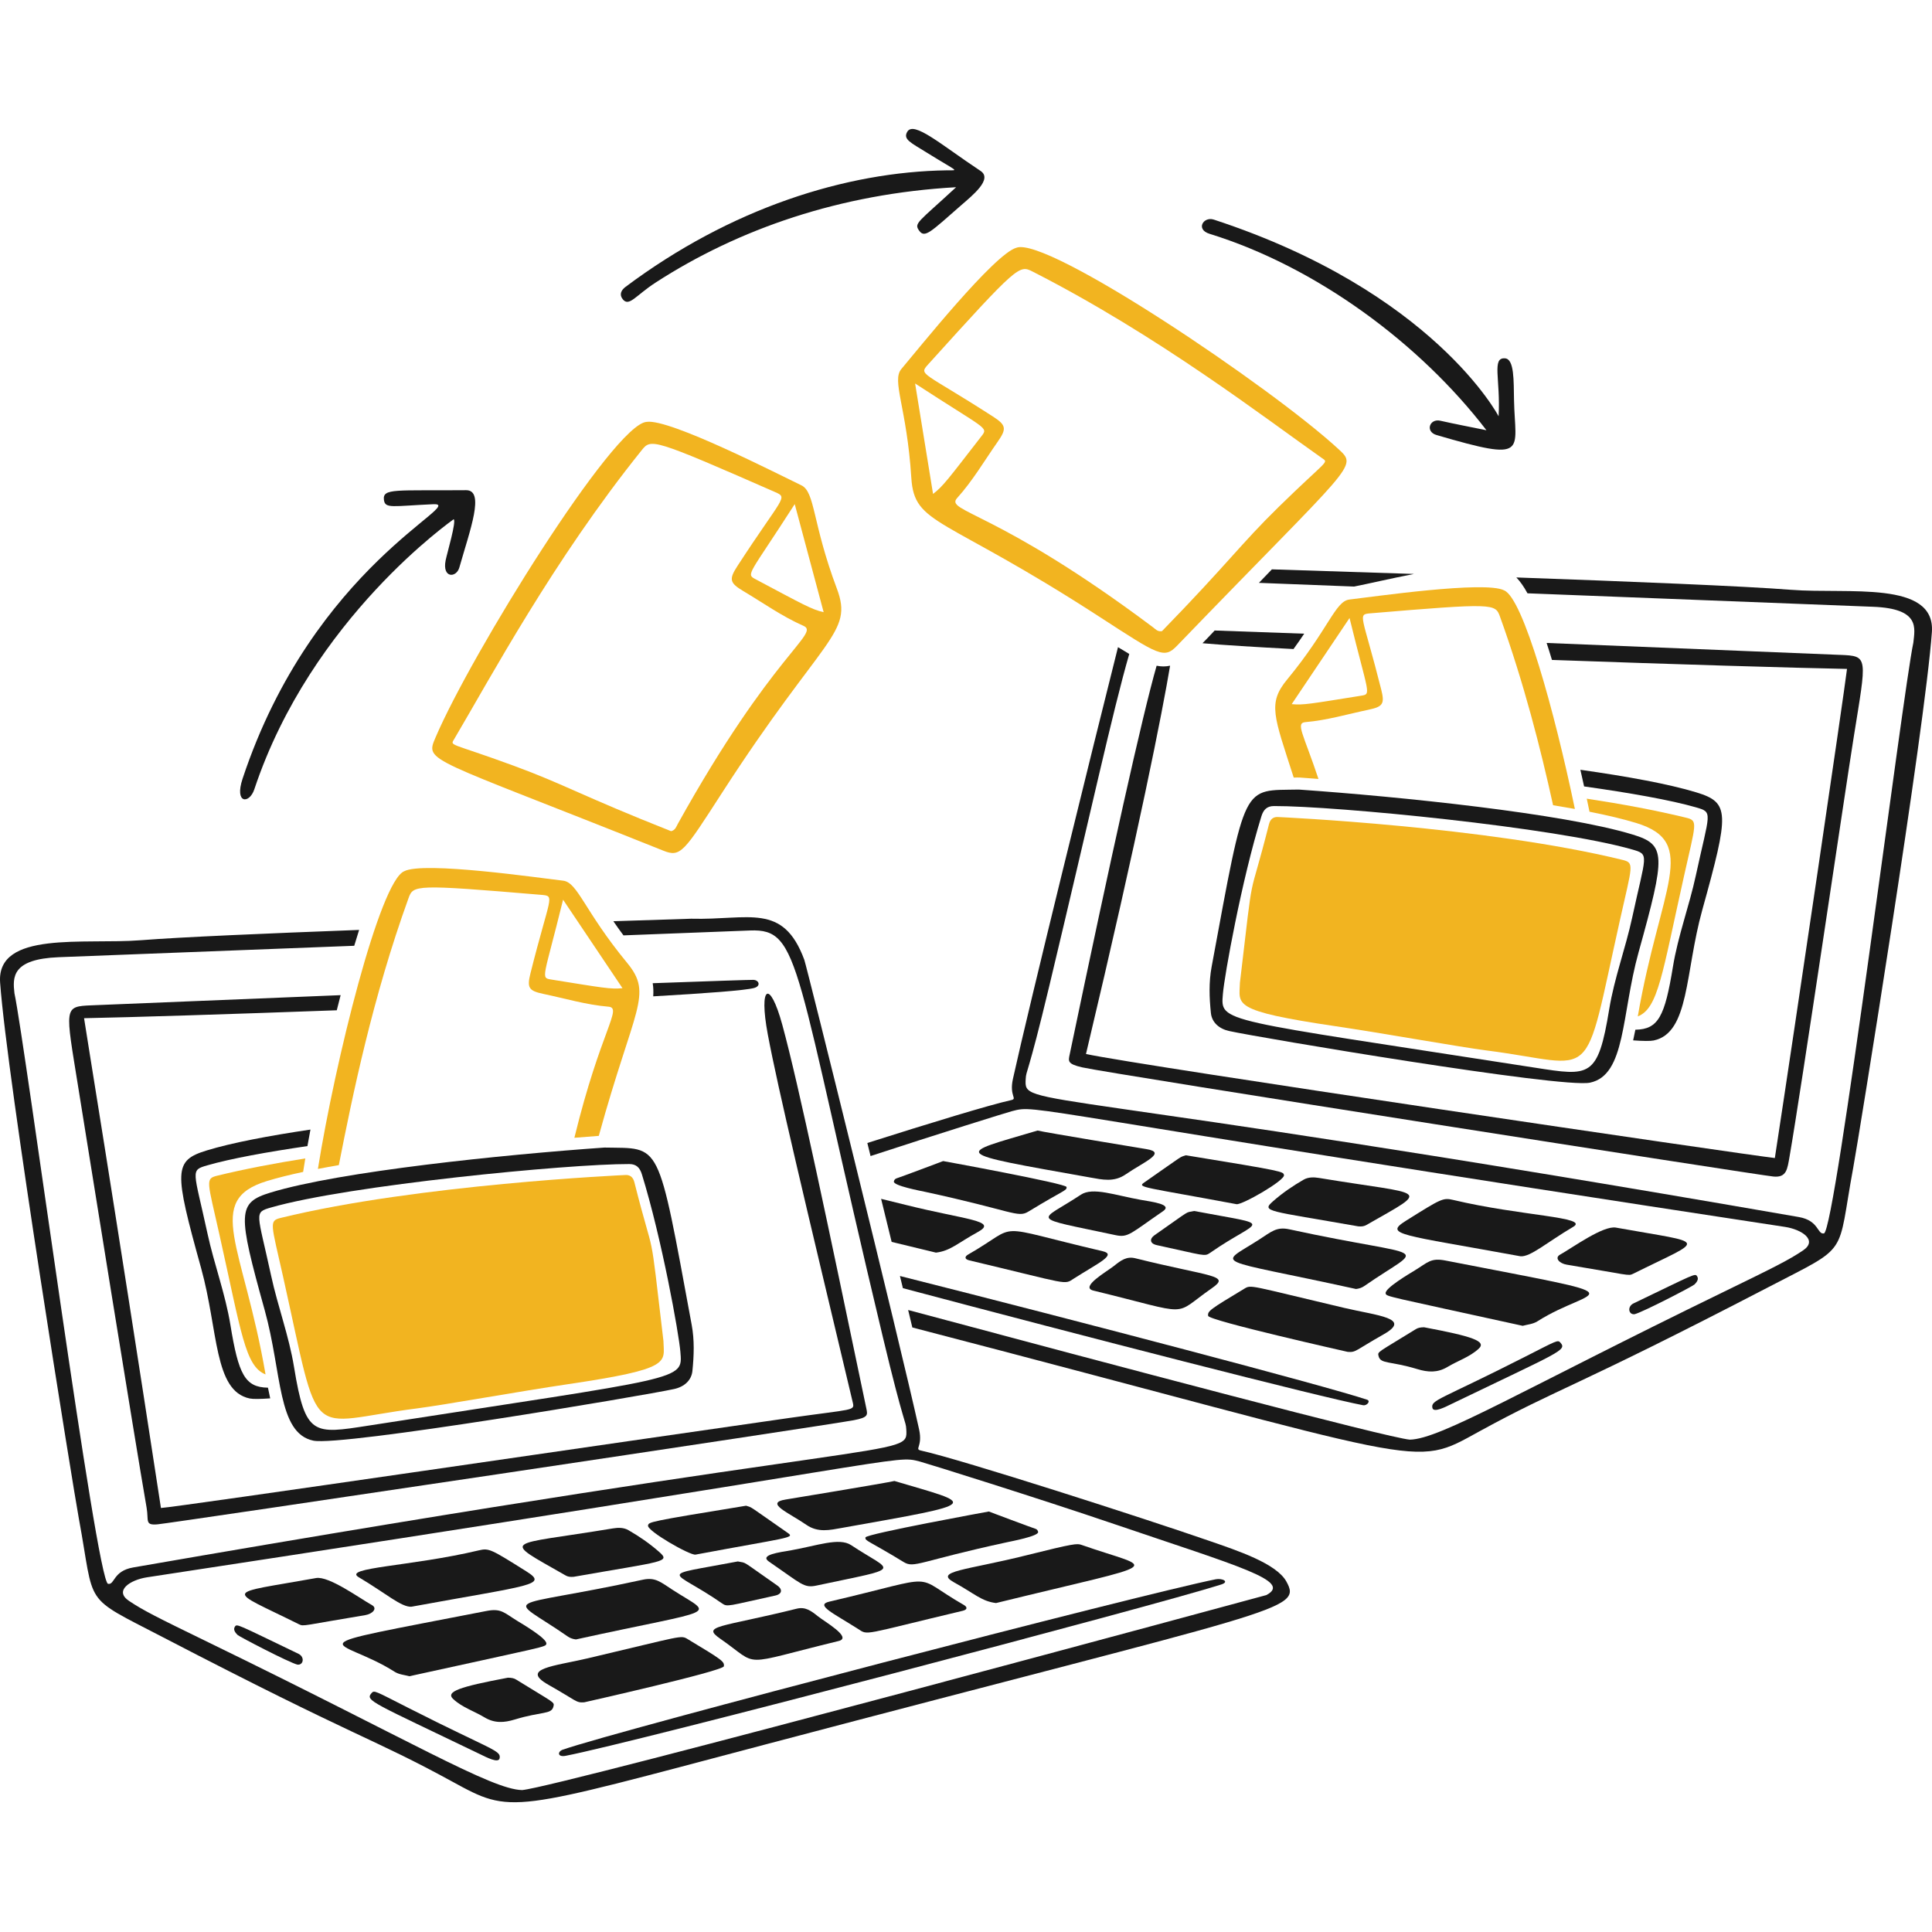 <svg width="250" height="250" viewBox="0 0 1176 1019" fill="none"
    xmlns="http://www.w3.org/2000/svg">
    <path
        d="M1090.3 280.519C1061.83 278.265 992.124 275.456 922.989 272.994C925.281 275.356 927.516 278.491 929.776 282.64L1140.25 290.845C1168.86 291.984 1165.56 303.796 1164.65 312.668C1158.11 343.452 1117.23 671.018 1110.23 672.271C1106.06 673.014 1107.34 664.464 1094.93 662.304C623.94 580.507 623.347 596.418 624.342 578.271C624.657 572.58 625.387 577.327 638.711 521.61C664.029 415.76 677.232 354.565 687.376 319.563C685.242 318.329 682.962 316.956 680.519 315.432C665.47 375.236 626.338 533.85 616.56 578.246C614.205 588.944 619.645 590.229 615.37 591.166C602.563 593.981 565.773 605.202 527.944 617.227L529.908 625.18C570.861 611.756 612.883 598.659 616.018 597.847C632.515 593.572 616.296 596.733 1086.49 668.304C1096.81 669.878 1106.71 676.477 1097.45 682.666C1088.84 688.422 1080.95 692.407 1049.22 707.839C926.42 767.574 876.886 797.501 858.135 797.809C844.957 796.726 679.896 752.966 552.783 718.896L555.333 729.525C875.74 812.902 858.104 815.981 900.781 792.615C949.207 766.101 957.373 766.818 1076.75 704.817C1126.58 678.933 1117.89 687.193 1128.03 632.408C1131.29 614.797 1171.72 364.903 1175.93 306.29C1178.21 274.524 1124.68 283.233 1090.3 280.512L1090.3 280.519Z"
        fill="#191919" />
    <path
        d="M860.673 270.861L774.198 268.059C771.428 270.911 768.79 273.65 766.29 276.282L824.223 278.536C832.39 276.943 846.179 273.681 860.68 270.861H860.673Z"
        fill="#191919" />
    <path
        d="M793.862 307.223C770.898 306.379 752.412 305.724 739.366 305.284C736.69 308.155 734.234 310.737 731.949 313.029C744.485 314.143 763.796 315.345 787.345 316.573C789.769 313.236 791.922 310.119 793.862 307.223Z"
        fill="#191919" />
    <path
        d="M1120.09 320.13L941.425 312.864C942.476 316.056 943.553 319.494 944.667 323.196C1019.88 325.903 1092.41 328.05 1124.27 328.668C1122.16 345.857 1093.44 540.852 1080.34 626.389C1062.95 624.506 693.055 570.061 661.032 563.059C693.465 426.709 707.676 354.036 712.228 326.709C709.596 327.301 706.926 327.301 704.03 326.734C695.215 357.48 676.659 441.065 651.121 563.305C650.265 567.398 649.585 569.116 658.765 571.207C675.835 575.098 1070.33 636.816 1079.52 637.659C1087.51 638.39 1087.94 633.258 1089.32 625.356C1096.47 584.241 1122.91 404.199 1128.34 370.255C1136.21 321.005 1137.55 320.847 1120.1 320.117L1120.09 320.13Z"
        fill="#191919" />
    <path
        d="M926.849 728.517C843.169 710.144 843.987 710.799 843.452 708.822C842.621 705.724 858.35 696.519 861.145 694.806C869.217 689.863 870.873 687.03 879.909 688.793C1003.44 712.82 970.042 703.986 935.852 725.759C933.12 727.497 929.984 727.667 926.849 728.517Z"
        fill="#191919" />
    <path
        d="M820.363 744.384C820.256 744.359 735.834 725.382 735.399 722.466C734.964 719.551 736.387 718.594 757.329 705.976C761.749 703.313 760.05 703.923 818.323 717.631C838.459 722.366 859.672 723.827 842.187 733.718C824.701 743.604 825.501 744.762 820.363 744.384Z"
        fill="#191919" />
    <path
        d="M925.488 686.186C852.424 672.819 842.054 673.171 855.787 664.57C877.365 651.046 878.347 650.416 884.637 651.915C925.835 661.705 967.775 662.266 957.619 668.26C941.355 677.868 931.558 686.715 925.488 686.186Z"
        fill="#191919" />
    <path
        d="M825.426 706.114C736.759 686.627 741.085 692.401 766.422 676.036C773.927 671.188 777.056 668.097 784.77 669.771C871.333 688.585 868.412 677.906 830.394 704.332C828.901 705.365 827.283 705.875 825.426 706.108V706.114Z"
        fill="#191919" />
    <path
        d="M832.094 773.486C807.185 765.156 657.676 725.923 547.79 698.193L549.585 705.598C658.413 734.537 804.477 772.132 829.644 776.842C832.087 777.302 834.474 774.273 832.1 773.48L832.094 773.486Z"
        fill="#191919" />
    <path
        d="M542.741 677.434C550.756 679.354 559.729 681.514 569.715 683.964C578.556 682.906 582.749 678.246 595.253 671.396C607.846 664.501 587.679 664.01 551.392 654.931C545.241 653.394 540.311 652.179 536.325 651.228L542.741 677.434Z"
        fill="#191919" />
    <path
        d="M631.564 609.659C636.337 610.837 697.633 620.93 697.803 620.955C710.761 623.033 695.845 628.97 685.172 636.35C678.114 641.229 670.999 639.555 663.702 638.257C576.521 622.743 582.131 624.367 631.564 609.659Z"
        fill="#191919" />
    <path
        d="M574.078 628.24C574.185 628.24 648.961 641.89 649.207 644.025C649.471 646.273 647.898 645.618 625.891 659.036C619.456 662.958 616.428 658.494 562.99 646.941C560.515 646.405 543.735 643.251 544.094 640.713C544.207 639.901 544.762 639.051 545.687 638.78C547.753 638.169 574.185 628.227 574.078 628.24Z"
        fill="#191919" />
    <path
        d="M826.754 667.971C771.566 658.242 767.517 659.175 774.953 652.645C780.658 647.639 786.904 643.37 793.458 639.593C796.361 637.918 799.749 637.987 802.966 638.522C868.449 649.396 871.717 644.271 831.804 667.095C830.431 667.882 829.059 668.191 826.754 667.971Z"
        fill="#191919" />
    <path
        d="M589.983 688.673C587.005 687.968 587.155 686.356 589.278 685.141C622.447 666.182 601.216 666.755 671.169 683.101C680.009 685.166 668.619 690.216 653.829 699.642C647.331 703.785 652.179 703.444 589.983 688.673Z"
        fill="#191919" />
    <path
        d="M721.874 624.714C781.981 634.511 780.973 634.612 781.546 636.721C782.421 639.939 755.926 655.094 752.645 654.477C696.664 644.019 692.03 644.378 696.349 641.374C721.371 623.952 717.694 626.049 721.874 624.714Z"
        fill="#191919" />
    <path
        d="M665.565 707.084C656.958 704.994 674.04 695.316 678.158 692.004C682.276 688.692 685.795 686.092 691.053 687.401C737.464 698.943 749.339 697.532 737.596 705.667C712.694 722.926 727.371 722.113 665.565 707.077V707.084Z"
        fill="#191919" />
    <path
        d="M953.589 691.286C949.302 690.575 945.996 687.213 949.616 685.191C957.204 680.96 975.86 667.341 983.63 668.739C1040.29 678.945 1038.67 674.657 993.987 696.883C991.072 698.332 991.519 697.551 953.589 691.286Z"
        fill="#191919" />
    <path
        d="M694.365 651.832C701.568 653.098 713.947 654.609 707.915 658.752C688.012 672.409 686.759 674.966 679.014 673.323C624.808 661.788 632.37 665.697 657.921 648.709C665.181 643.887 678.819 649.099 694.365 651.832Z"
        fill="#191919" />
    <path
        d="M866.837 729.405C896.261 734.952 905.075 737.867 900.051 742.483C894.535 747.545 887.408 749.755 881.168 753.508C874.985 757.223 869.167 756.826 862.675 754.855C845.99 749.787 840.317 751.902 839.12 746.915C838.44 744.076 838.403 745.052 861.838 730.532C863.172 729.707 864.596 729.437 866.831 729.405H866.837Z"
        fill="#191919" />
    <path
        d="M726.874 658.62C777.56 668.272 767.31 662.688 736.671 684.045C733.088 686.545 733.347 685.739 704.15 679.405C699.572 678.41 699.843 675.388 702.714 673.392C725.973 657.178 720.942 659.886 726.88 658.627L726.874 658.62Z"
        fill="#191919" />
    <path
        d="M871.9 778.499C870.842 773.581 876.357 773.713 927.189 747.91C948.005 737.345 948.187 736.847 949.894 738.837C953.867 743.484 949.365 744.34 883.567 776.068C880.287 777.648 872.599 781.741 871.9 778.499Z"
        fill="#191919" />
    <path
        d="M994.982 721.447C991.255 721.906 990.38 716.768 994.302 714.88C1032.29 696.638 1031.77 696.362 1033.09 698.483C1034.13 700.171 1032.82 701.978 1031.43 703.351C1030.3 704.465 1000.09 720.169 994.982 721.447Z"
        fill="#191919" />
    <path
        d="M783.001 884.152C776.943 873.159 753.187 865.345 736.432 859.54C696.745 845.782 585.059 809.829 560.635 804.459C556.36 803.52 561.8 802.236 559.445 791.538C547.426 736.942 491.003 509.577 489.574 505.724C476.603 470.646 455.825 481.672 420.685 480.721L373.348 482.245C375.205 484.946 377.245 487.817 379.506 490.858L456.568 487.88C487.704 486.702 483.007 508.003 537.282 734.908C550.612 790.632 551.342 785.884 551.657 791.569C552.652 809.71 552.047 793.805 81.074 875.602C68.663 877.755 69.941 886.312 65.773 885.569C58.765 884.316 15.32 556.801 8.784 526.017C7.682 516.352 7.122 505.283 35.745 504.144L215.622 497.192C216.636 493.773 217.631 490.556 218.594 487.54C161.794 489.668 109.433 491.935 85.701 493.811C51.335 496.531 -2.203 487.823 0.07 519.589C4.269 578.202 44.711 828.108 47.973 845.706C58.117 900.486 49.415 892.218 99.251 918.115C218.606 980.135 226.792 979.399 275.218 1005.91C311.907 1026 309.804 1024.58 465.754 983.384C780.954 900.12 792.868 902.072 783.001 884.152ZM770.855 892.407C770.754 892.464 339.492 1009.33 317.845 1011.11C299.094 1010.79 249.56 980.859 126.761 921.138C95.027 905.705 87.137 901.719 78.53 895.965C69.274 889.775 79.172 883.176 89.486 881.602C559.786 810.018 543.484 806.845 559.962 811.145C563.966 812.19 631.288 833.22 678.901 849.421C753.886 874.934 786.936 883.857 770.848 892.407H770.855Z"
        fill="#191919" />
    <path
        d="M249.151 941.822C332.83 923.448 332.012 924.104 332.547 922.127C333.378 919.028 317.65 909.823 314.854 908.111C306.782 903.168 305.126 900.335 296.09 902.097C172.56 926.124 205.957 917.291 240.147 939.064C242.879 940.802 246.022 940.971 249.157 941.822H249.151Z"
        fill="#191919" />
    <path
        d="M355.637 957.682C355.743 957.657 440.166 938.679 440.601 935.764C441.035 932.849 439.612 931.892 418.67 919.274C414.25 916.611 415.95 917.221 357.677 930.928C337.541 935.664 316.328 937.124 333.813 947.016C351.298 956.901 350.499 958.066 355.637 957.688V957.682Z"
        fill="#191919" />
    <path
        d="M250.511 899.49C323.575 886.124 333.945 886.476 320.212 877.875C298.634 864.35 297.652 863.721 291.362 865.219C250.165 875.01 208.224 875.57 218.38 881.565C234.644 891.173 244.441 900.02 250.511 899.49Z"
        fill="#191919" />
    <path
        d="M350.574 919.419C439.24 899.931 434.915 905.705 409.578 889.341C402.072 884.493 398.943 881.401 391.23 883.075C304.666 901.89 307.588 891.211 345.606 917.637C347.098 918.669 348.717 919.186 350.574 919.419Z"
        fill="#191919" />
    <path
        d="M606.291 897.268C712.738 871.163 703.621 877.787 658.35 861.882C655.629 860.925 653.993 860.887 624.614 868.235C588.327 877.308 568.16 877.806 580.753 884.7C593.257 891.551 597.45 896.21 606.291 897.268Z"
        fill="#191919" />
    <path
        d="M740.008 882.799C694.176 892.017 376.773 974.613 342.609 986.501C339.215 987.685 339.278 991.21 344.289 990.253C385.134 982.471 701.858 899.194 743.295 885.997C748.729 884.266 743.912 882.012 740.008 882.799Z"
        fill="#191919" />
    <path
        d="M544.435 822.964C539.663 824.141 478.367 834.234 478.197 834.26C465.239 836.337 480.155 842.275 490.827 849.654C497.886 854.534 505.001 852.859 512.298 851.562C599.478 836.048 593.868 837.672 544.435 822.964Z"
        fill="#191919" />
    <path
        d="M601.921 841.544C601.814 841.544 527.044 855.195 526.792 857.329C526.528 859.577 528.102 858.922 550.108 872.34C556.543 876.263 559.572 871.798 613.009 860.245C615.483 859.709 632.263 856.555 631.905 854.017C631.791 853.206 631.237 852.355 630.312 852.085C628.246 851.474 601.814 841.532 601.921 841.544Z"
        fill="#191919" />
    <path
        d="M349.232 881.288C404.421 871.56 408.469 872.492 401.033 865.962C395.328 860.957 389.082 856.688 382.528 852.909C379.625 851.235 376.238 851.304 373.021 851.839C307.538 862.713 304.269 857.588 344.183 880.412C345.555 881.199 346.928 881.508 349.232 881.288Z"
        fill="#191919" />
    <path
        d="M586.017 901.978C588.995 901.272 588.844 899.661 586.722 898.445C553.552 879.487 574.784 880.06 504.83 896.405C495.99 898.47 507.381 903.52 522.171 912.946C528.669 917.089 523.82 916.75 586.017 901.978Z"
        fill="#191919" />
    <path
        d="M454.125 838.024C394.02 847.822 395.027 847.923 394.454 850.032C393.579 853.249 420.074 868.405 423.354 867.788C479.336 857.329 483.971 857.688 479.651 854.685C454.629 837.269 458.306 839.359 454.125 838.024Z"
        fill="#191919" />
    <path
        d="M510.434 920.388C519.042 918.298 501.959 908.621 497.842 905.309C493.724 901.997 490.204 899.396 484.946 900.706C438.536 912.247 426.661 910.837 438.403 918.972C463.306 936.23 448.629 935.418 510.434 920.382V920.388Z"
        fill="#191919" />
    <path
        d="M222.41 904.603C226.697 903.892 230.003 900.529 226.383 898.508C218.795 894.277 200.14 880.658 192.37 882.055C135.708 892.262 137.326 887.974 182.012 910.201C184.927 911.649 184.48 910.868 222.41 904.603Z"
        fill="#191919" />
    <path
        d="M481.634 865.137C474.431 866.403 462.052 867.914 468.084 872.057C487.987 885.714 489.24 888.27 496.985 886.627C551.191 875.092 543.629 879.002 518.078 862.014C510.818 857.191 497.18 862.404 481.634 865.137Z"
        fill="#191919" />
    <path
        d="M309.162 942.709C279.738 948.256 270.924 951.172 275.948 955.787C281.464 960.849 288.591 963.059 294.831 966.812C301.071 970.564 306.832 970.13 313.324 968.16C330.009 963.091 335.682 965.206 336.879 960.22C337.559 957.38 337.596 958.356 314.161 943.836C312.827 943.011 311.397 942.741 309.162 942.709Z"
        fill="#191919" />
    <path
        d="M449.125 871.937C398.439 881.59 408.69 876.005 439.328 897.362C442.911 899.862 442.653 899.056 471.849 892.722C476.427 891.727 476.155 888.705 473.284 886.709C450.025 870.495 455.056 873.203 449.119 871.944L449.125 871.937Z"
        fill="#191919" />
    <path
        d="M304.1 991.803C305.158 986.885 299.642 987.017 248.81 961.215C227.994 950.649 227.812 950.152 226.106 952.141C222.132 956.788 226.634 957.645 292.432 989.372C295.713 990.952 303.401 995.045 304.1 991.803Z"
        fill="#191919" />
    <path
        d="M181.017 934.745C184.744 935.204 185.62 930.066 181.697 928.177C143.704 909.936 144.227 909.659 142.911 911.781C141.866 913.469 143.182 915.276 144.573 916.649C145.701 917.763 175.905 933.466 181.017 934.745Z"
        fill="#191919" />
    <path
        d="M397.615 527.963C430.476 526.099 453.59 524.336 458.986 522.894C463.381 521.717 462.021 517.989 458.463 517.939C456.297 517.908 434.134 518.638 397.3 519.973C397.716 522.523 397.81 525.148 397.615 527.963Z"
        fill="#191919" />
    <path
        d="M527.333 778.813C503.974 667.007 486.287 582.239 476.156 545.19C468.563 517.416 461.725 521.163 467.354 551.134C473.625 584.543 489.82 652.167 519.047 775.035C520.325 780.413 520.017 778.977 480.689 784.568C387.622 797.803 106.234 839.108 97.961 839.404C68.292 645.662 51.474 544.095 51.172 541.274C79.336 540.726 139.372 538.869 204.994 536.451C205.793 533.277 206.574 530.211 207.343 527.245L55.9 533.429C38.453 534.159 39.788 534.316 47.665 583.567C53.092 617.517 82.081 798.099 89.24 839.215C90.613 847.11 87.956 850.082 95.946 849.352C105.139 848.514 502.507 789.24 519.658 785.978C528.549 784.285 528.165 782.811 527.333 778.813Z"
        fill="#191919" />
    <path
        d="M904.798 183.384C864.274 130.563 801.266 83.913 736.249 63.821C727.579 61.139 732.547 53.111 738.849 55.176C872.611 98.993 912.196 174.89 912.196 174.89C913.456 152.425 907.82 138.938 916.126 139.618C921.799 140.078 921.345 153.294 921.578 165.024C922.208 196.67 931.01 202.853 874.411 186.3C867.334 184.228 870.212 176.124 876.697 177.591C885.783 179.644 894.938 181.37 904.798 183.384Z"
        fill="#191919" />
    <path
        d="M581.98 35.456C511.662 39.404 449.736 60.717 399.132 93.452C386.841 101.404 382.925 108.494 379.046 103.627C376.792 100.806 378.14 98.08 380.708 96.16C444.781 48.174 514.948 26.068 576.408 25.174C583.681 25.067 583.586 26.49 564.444 14.583C554.313 8.28 549.629 6.385 552.192 1.795C556.115 -5.226 572.706 9.533 596.865 25.545C604.408 30.544 591.884 40.468 585.147 46.361C566.459 62.707 562.927 66.642 559.528 61.951C556.127 57.26 558.74 56.996 581.98 35.456Z"
        fill="#191919" />
    <path
        d="M154.799 401.964C151.808 410.949 142.54 410.931 147.658 395.491C190.745 265.609 285.128 227.459 263.708 228.416C238.837 229.524 234.386 231.306 233.693 225.759C232.786 218.511 241.066 220.25 283.661 219.872C295.342 219.771 286.13 243.968 279.607 266.925C277.774 273.366 269.06 273.593 271.264 262.555C272.139 258.154 277.988 238.534 276.131 237.564C276.289 237.602 189.555 297.481 154.799 401.964Z"
        fill="#191919" />
    <path
        d="M163.097 766.176C149.081 765.981 145.152 758.041 140.247 727.969C137.162 709.036 130.349 691.041 126.294 672.34C117.882 633.529 115.547 633.907 126.244 630.822C140.31 626.767 162.279 622.749 187.131 619.116C187.716 615.792 188.333 612.436 188.969 609.067C163.544 612.845 141.091 617.114 125.973 621.729C105.585 627.957 105.875 633.863 122.416 693.408C132.969 731.395 130.091 768.197 151.997 772.75C154.024 773.172 158.362 773.115 164.47 772.68C163.979 770.552 163.532 768.38 163.11 766.182L163.097 766.176Z"
        fill="#191919" />
    <path
        d="M162.568 640.367C168.871 638.44 176.288 636.601 184.511 634.845C184.927 632.144 185.367 629.398 185.834 626.628C167.121 629.6 148.766 633.088 132.113 637.168C124.777 638.963 126.307 640.531 133.554 672.951C146.915 732.729 149.182 753.18 161.636 758.104C148.099 679.323 123.933 652.167 162.568 640.367Z"
        fill="#F2B420" />
    <path
        d="M206.246 630.702C214.538 588.39 226.854 528.466 248.64 468.285C251.593 460.138 252.122 459.666 329.644 466.207C338.131 466.925 334.68 466.982 322.907 513.878C320.671 522.781 321.792 524.601 330.802 526.496C343.943 529.26 356.876 533.126 370.337 534.265C379.165 535.015 365.704 548.25 349.622 614.061C354.962 613.626 359.942 613.242 364.482 612.902C386.11 534.31 397.752 526.999 381.703 507.55C355.73 476.068 351.687 458.589 342.784 457.569C328.529 455.938 257.87 445.618 246.027 451.827C231.167 457.984 204.03 567.265 193.508 633.025C197.608 632.232 201.864 631.451 206.246 630.702ZM378.907 523.002C371.691 523.744 366.755 522.737 335.505 517.731C328.838 516.661 330.991 517.051 342.74 469.135L378.907 523.002Z"
        fill="#F2B420" />
    <path
        d="M367.914 620.017C402.658 620.747 399.976 614.054 421.031 727.932C422.756 737.269 422.422 746.657 421.465 756.02C420.886 761.643 416.63 765.609 410.321 766.995C392.08 770.999 207.966 802.003 190.726 798.42C168.821 793.868 171.698 757.071 161.146 719.079C144.605 659.539 144.315 653.627 164.703 647.4C206.914 634.511 306.272 624.33 367.914 620.017ZM414.143 744.327C413.242 733.353 402.847 675.444 390.695 636.23C389.467 632.27 387.332 630.06 383.057 630.047C345.877 629.934 211.756 643.005 164.98 656.492C154.282 659.577 156.618 659.2 165.031 698.011C169.085 716.711 175.898 734.706 178.983 753.64C185.859 795.788 190.82 794.466 224.311 789.265C417.631 759.212 415.603 762.127 414.143 744.334V744.327Z"
        fill="#191919" />
    <path
        d="M403.828 737.672C404.118 750.895 409.703 754.609 345.624 764.061C316.818 768.31 269.934 776.742 253.689 778.813C185.19 787.534 195.586 802.771 172.308 698.609C165.061 666.189 163.537 664.627 170.873 662.833C254.187 642.438 380.084 636.759 380.242 636.747C383.441 636.412 385.342 637.974 386.129 641.072C399.301 693.156 394.843 661.523 403.828 737.672Z"
        fill="#F2B420" />
    <path
        d="M814.697 194.837C826.818 206.032 824.305 202.745 716.422 314.583C708.577 322.718 705.384 320.375 669.595 297.167C573.783 235.033 556.555 241.626 554.711 212.322C552.016 169.575 542.577 153.268 548.666 146.096C558.426 134.617 605.17 76.029 618.708 72.29C637.503 65.225 774.173 157.417 814.697 194.837ZM778.253 230.135C808.438 200.592 809.011 203.394 804.528 200.239C769.639 175.708 705.183 125.878 628.524 86.796C620.414 82.666 619.702 82.71 564.968 143.301C558.98 149.931 561.656 147.519 604.333 174.997C612.443 180.216 612.871 182.427 607.33 190.335C599.233 201.882 592.105 214.136 582.604 224.651C574.979 233.081 606.417 231.834 701.814 303.312C703.382 304.489 704.667 306.152 707.305 305.667C747.885 263.953 754.981 252.915 778.253 230.135ZM567.946 222.144C574.016 217.542 577.07 213.235 597.432 186.979C601.77 181.382 600.397 183.226 557.022 154.924L567.94 222.138L567.946 222.144Z"
        fill="#F2B420" />
    <path
        d="M393.603 178.296C407.493 176.161 474.147 210.414 487.748 216.887C496.248 220.929 494.315 239.667 509.388 279.763C519.721 307.253 501.31 308.298 439.397 404.244C416.264 440.089 414.312 443.527 403.829 439.327C259.577 381.57 258.62 385.606 265.093 370.425C286.715 319.689 373.568 179.549 393.603 178.296ZM408.501 427.44C411.114 426.785 411.605 424.745 412.556 423.032C470.445 318.839 499.44 306.989 489.032 302.424C476.055 296.725 464.526 288.471 452.418 281.268C444.113 276.325 443.61 274.128 448.861 266.043C476.521 223.486 479.94 224.594 471.761 221.005C396.978 188.213 396.317 188.427 390.619 195.517C336.702 262.587 298.332 334.454 276.597 371.156C273.807 375.865 273.171 373.076 312.82 387.646C343.395 398.879 354.37 406.032 408.501 427.44ZM483.749 228.352C455.793 271.936 453.779 270.822 460.043 274.147C489.398 289.73 493.925 292.431 501.354 294.144L483.749 228.352Z"
        fill="#F2B420" />
    <path
        d="M1032.58 403.824C1015.96 398.755 990.499 394.102 961.97 390.06C962.726 393.365 963.481 396.747 964.237 400.197C992.004 404.094 1016.88 408.483 1032.29 412.915C1042.99 415.995 1040.64 415.623 1032.24 454.434C1028.2 473.122 1021.38 491.118 1018.29 510.063C1013.37 540.121 1009.45 548.08 995.448 548.281C995.027 550.473 994.58 552.639 994.088 554.767C1000.2 555.201 1004.53 555.258 1006.56 554.836C1028.46 550.284 1025.58 513.489 1036.14 475.496C1052.68 415.957 1052.97 410.051 1032.58 403.824Z"
        fill="#191919" />
    <path
        d="M1026.43 419.256C1007.75 414.684 986.923 410.85 965.855 407.651C966.416 410.277 966.97 412.927 967.524 415.597C978.373 417.744 988.05 420.036 995.977 422.454C1034.68 434.272 1010.44 461.561 996.909 540.184C1009.36 535.26 1011.64 514.81 1024.99 455.032C1032.24 422.611 1033.76 421.05 1026.43 419.256H1026.43Z"
        fill="#F2B420" />
    <path
        d="M802.545 395.638C793.459 368.317 788.428 361.58 794.574 361.057C807.664 359.956 820.269 356.178 833.057 353.502C841.822 351.663 842.93 349.894 840.746 341.224C829.267 295.575 825.942 295.518 834.19 294.825C909.647 288.485 910.17 288.913 913.035 296.853C927.554 337.068 937.767 377.139 945.354 411.637C949.9 412.374 954.333 413.136 958.621 413.916C946.147 353.955 927.076 285.633 915.566 280.86C904.03 274.822 835.261 284.852 821.384 286.432C812.726 287.415 808.785 304.434 783.511 335.079C771.485 349.655 775.426 357.229 787.483 394.819C791.356 394.737 788.976 394.58 802.532 395.638H802.545ZM821.459 297.678C832.887 344.309 834.978 343.944 828.492 344.976C798.075 349.831 793.277 350.82 786.256 350.102L821.459 297.678Z"
        fill="#F2B420" />
    <path
        d="M993.83 429.493C1014.22 435.714 1013.93 441.626 997.388 501.172C986.835 539.158 989.713 575.961 967.807 580.513C950.574 584.096 766.453 553.092 748.213 549.087C741.91 547.703 737.653 543.742 737.068 538.113C736.092 528.75 735.771 519.35 737.503 510.024C758.576 396.147 755.863 402.846 790.619 402.11C852.268 406.423 951.619 416.61 993.83 429.493ZM934.21 571.371C967.7 576.578 972.643 577.881 979.537 535.733C982.635 516.787 989.448 498.792 993.49 480.104C1001.89 441.287 1004.24 441.658 993.541 438.585C946.758 425.13 812.644 412.027 775.463 412.14C771.188 412.153 769.054 414.363 767.826 418.323C755.674 457.538 745.279 515.459 744.378 526.433C742.917 544.221 740.884 541.318 934.21 571.371Z"
        fill="#191919" />
    <path
        d="M754.729 519.765C754.44 532.988 748.855 536.703 812.933 546.153C841.74 550.404 888.623 558.834 904.868 560.906C973.367 569.627 962.971 584.864 986.249 480.703C993.497 448.283 995.02 446.721 987.685 444.927C904.37 424.533 778.473 418.853 778.316 418.841C775.117 418.507 773.216 420.069 772.429 423.167C759.257 475.251 763.708 443.617 754.723 519.765L754.729 519.765Z"
        fill="#F2B420" />
</svg>